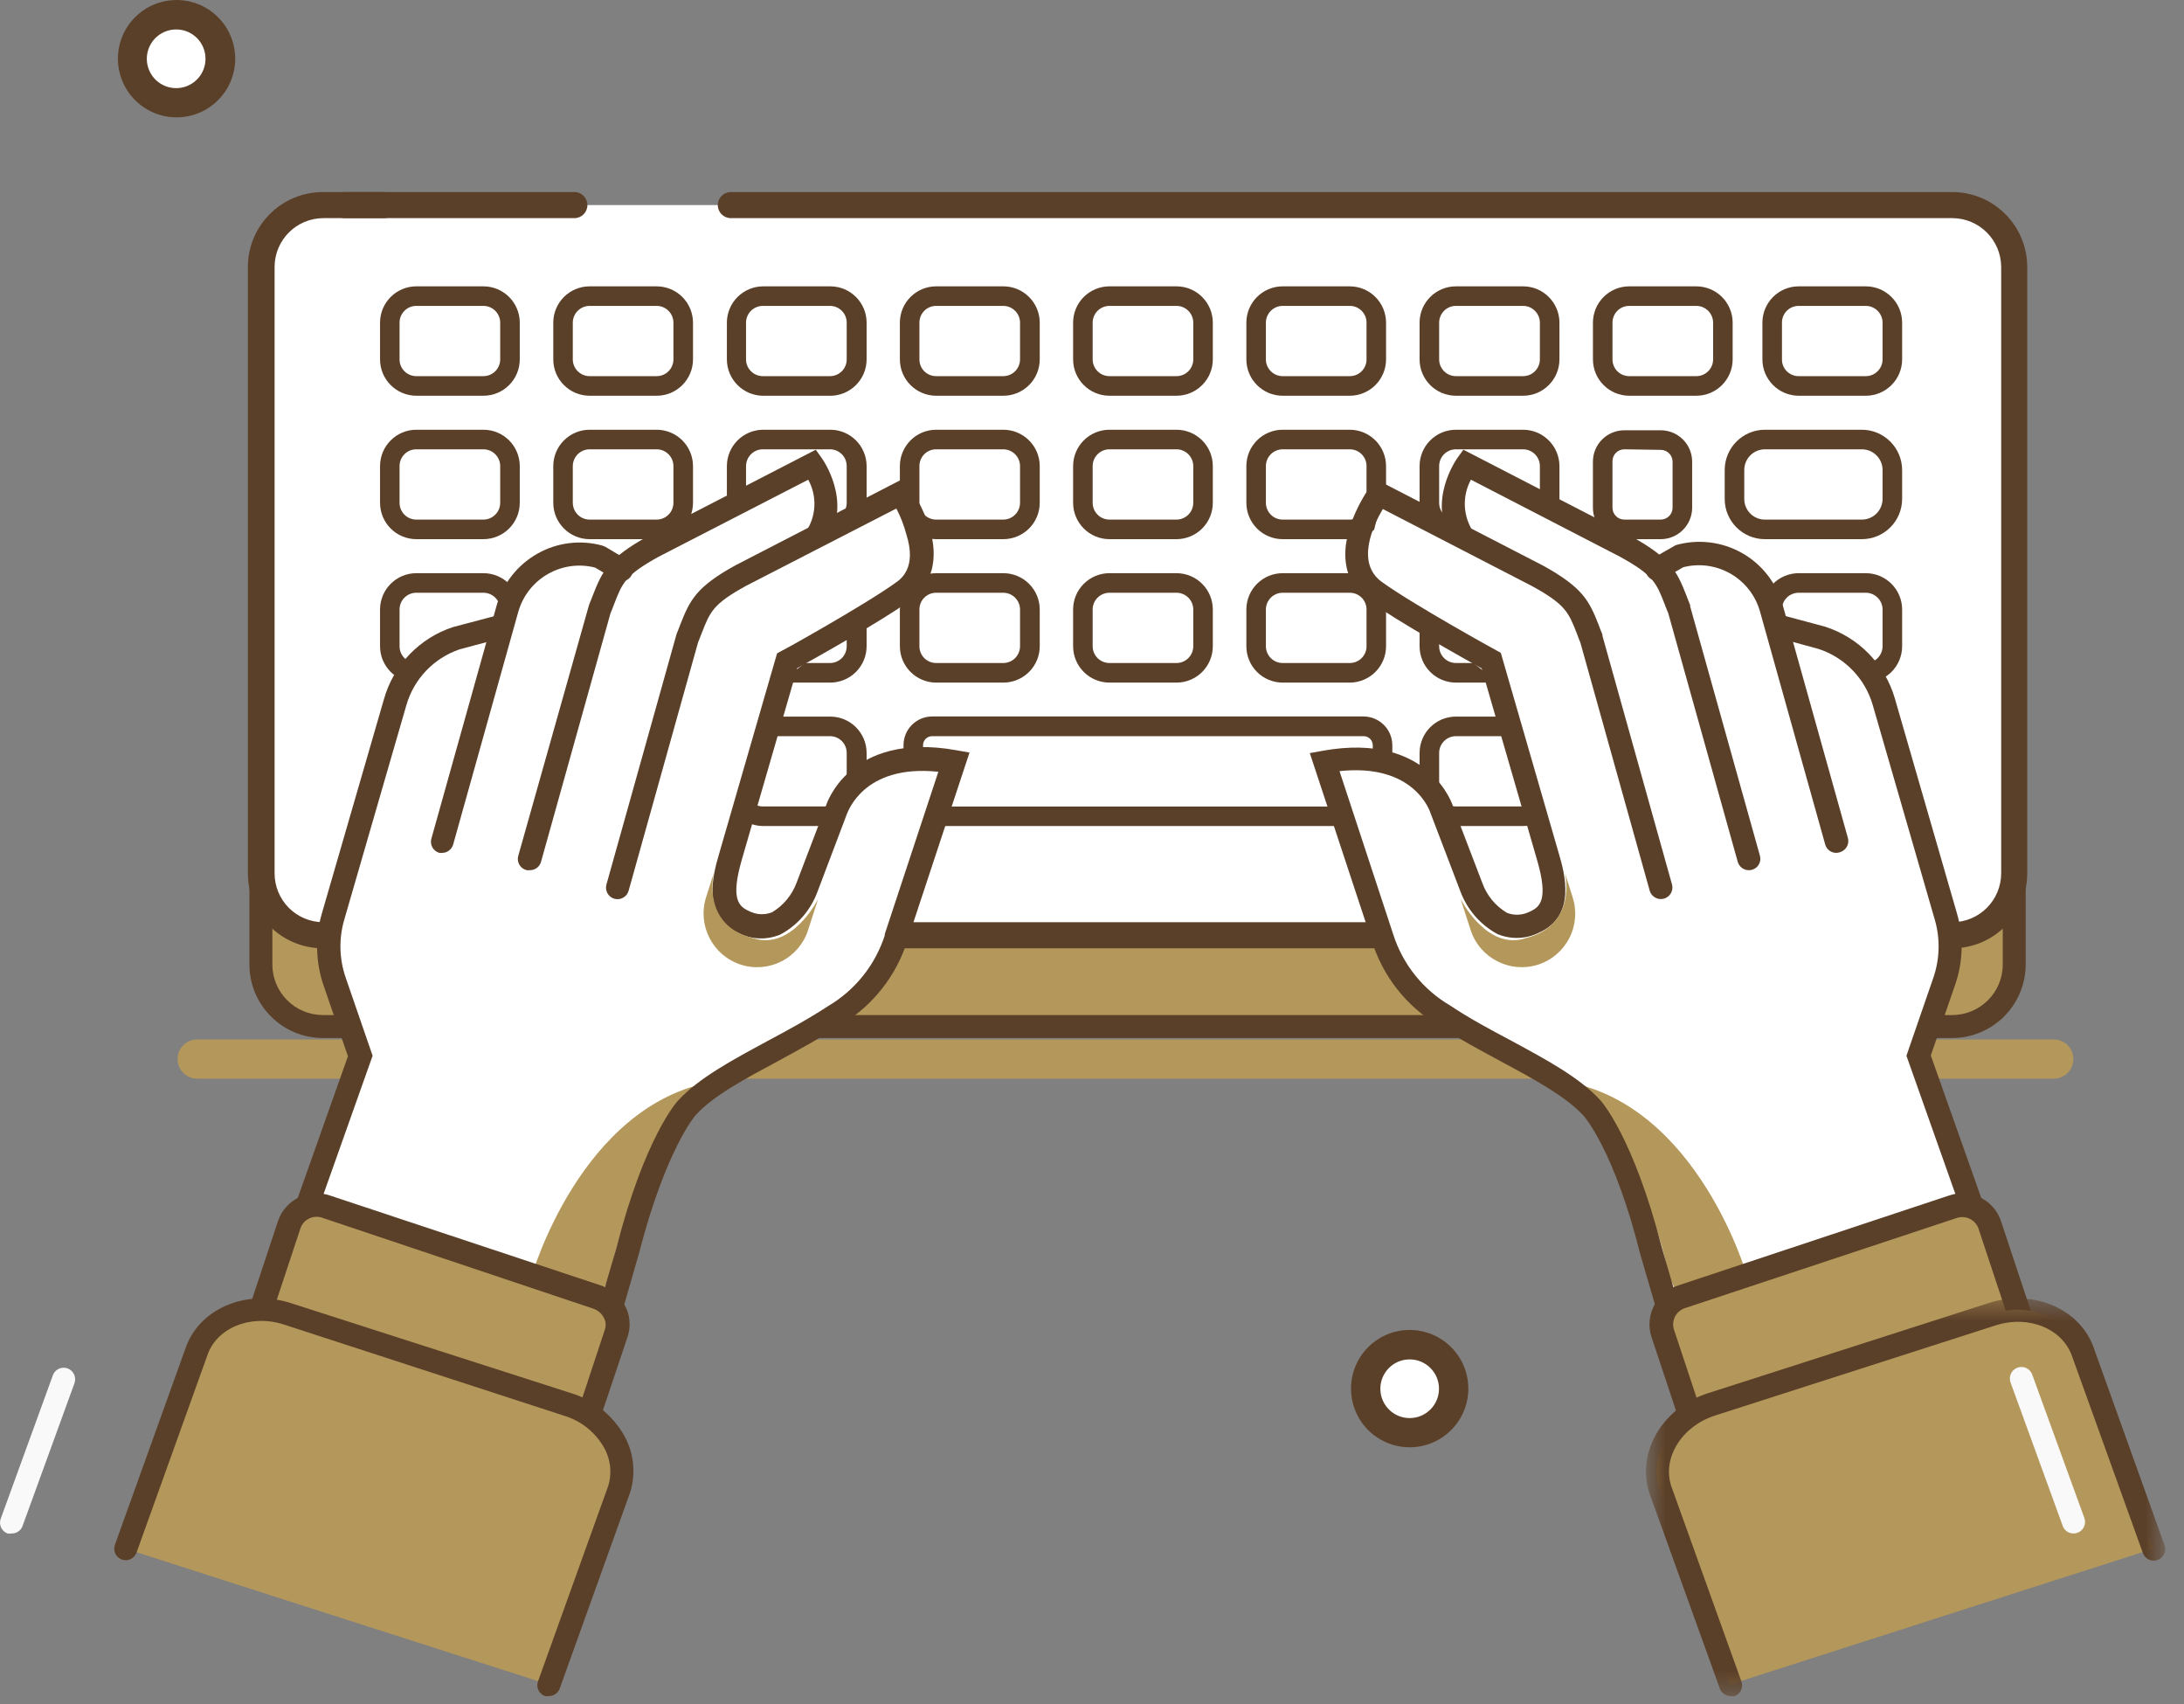 <svg width="100px" height="78px" viewBox="0 0 100 78" version="1.1" xmlns="http://www.w3.org/2000/svg" xmlns:xlink="http://www.w3.org/1999/xlink">
    <rect x="0" y="0" width="100" height="78" fill="#808080" stroke="none"/>
    <defs>
        <polygon id="path-1" points="0.612 0.475 24.385 0.475 24.385 18.689 0.612 18.689"></polygon>
    </defs>
    <g id="New-Requester-Portal" stroke="none" stroke-width="1" fill="none" fill-rule="evenodd">
        <g id="02_search" transform="translate(-587, -202)">
            <g id="Group-218" transform="translate(587, 202)">
                <path d="M9.03,47.58 L94.038,47.58 C94.534,47.58 94.936,47.983 94.936,48.478 C94.936,48.975 94.534,49.376 94.038,49.376 L9.03,49.376 C8.534,49.376 8.131,48.975 8.131,48.478 C8.131,47.983 8.534,47.58 9.03,47.58" id="Fill-1" fill="#b4975a"></path>
                <path d="M14.817,13.566 L89.409,13.566 C90.979,13.566 92.249,14.839 92.249,16.407 L92.249,44.149 C92.249,45.717 90.979,46.989 89.409,46.989 L14.817,46.989 C13.247,46.989 11.976,45.717 11.976,44.149 L11.976,16.407 C11.976,14.839 13.247,13.566 14.817,13.566" id="Fill-3" fill="#b4975a"></path>
                <path d="M14.781,14.092 C13.507,14.095 12.474,15.127 12.471,16.401 L12.471,44.149 C12.471,45.425 13.504,46.46 14.781,46.463 L89.385,46.463 C90.666,46.463 91.701,45.428 91.701,44.149 L91.701,16.401 C91.698,15.124 90.663,14.092 89.385,14.092 L14.781,14.092 Z M89.385,47.515 L14.781,47.515 C12.925,47.512 11.42,46.006 11.42,44.149 L11.42,16.401 C11.423,14.547 12.926,13.045 14.781,13.041 L89.385,13.041 C91.243,13.041 92.748,14.545 92.751,16.401 L92.751,44.149 C92.748,46.006 91.243,47.512 89.385,47.515 L89.385,47.515 Z" id="Fill-5" fill="#5B4029"></path>
                <path d="M33.462,9.388 L89.386,9.388 C90.952,9.388 92.222,10.656 92.226,12.223 L92.226,39.971 C92.226,41.539 90.954,42.811 89.386,42.811 L14.781,42.811 C13.214,42.807 11.945,41.537 11.945,39.971 L11.945,12.223 C11.945,10.658 13.216,9.388 14.781,9.388 L26.299,9.388" id="Fill-7" fill="#FFFFFF"></path>
                <path d="M89.386,43.408 L14.781,43.408 C12.884,43.405 11.349,41.868 11.349,39.969 L11.349,12.223 C11.352,10.329 12.886,8.794 14.781,8.791 L26.3,8.791 C26.63,8.791 26.896,9.059 26.896,9.389 C26.896,9.717 26.63,9.985 26.3,9.985 L14.811,9.985 C13.574,9.985 12.573,10.988 12.573,12.223 L12.573,39.969 C12.57,40.566 12.807,41.136 13.226,41.558 C13.646,41.978 14.216,42.214 14.811,42.214 L89.386,42.214 C90.626,42.214 91.629,41.211 91.629,39.969 L91.629,12.223 C91.625,10.987 90.623,9.985 89.386,9.985 L33.462,9.985 C33.132,9.985 32.866,9.717 32.866,9.389 C32.866,9.059 33.132,8.791 33.462,8.791 L89.386,8.791 C91.283,8.791 92.82,10.326 92.823,12.223 L92.823,39.969 C92.823,41.869 91.284,43.408 89.386,43.408" id="Fill-9" fill="#5B4029"></path>
                <path d="M17.585,9.985 L15.796,9.985 C15.466,9.985 15.198,9.718 15.198,9.389 C15.198,9.059 15.466,8.791 15.796,8.791 L17.585,8.791 C17.916,8.791 18.182,9.059 18.182,9.389 C18.182,9.718 17.916,9.985 17.585,9.985" id="Fill-11" fill="#5B4029"></path>
                <g id="Group-49" transform="translate(17.131, 13.059)">
                    <path d="M1.935,0.496 L5.003,0.496 C5.674,0.496 6.219,1.041 6.219,1.713 L6.219,3.391 C6.219,4.063 5.674,4.609 5.003,4.609 L1.935,4.609 C1.262,4.609 0.717,4.063 0.717,3.391 L0.717,1.713 C0.717,1.041 1.262,0.496 1.935,0.496" id="Fill-13" fill="#FFFFFF"></path>
                    <path d="M1.929,0.943 C1.725,0.943 1.53,1.024 1.387,1.169 C1.243,1.314 1.162,1.51 1.164,1.713 L1.164,3.39 C1.162,3.594 1.243,3.79 1.387,3.934 C1.53,4.078 1.725,4.159 1.929,4.159 L5.003,4.159 C5.428,4.159 5.772,3.815 5.772,3.39 L5.772,1.713 C5.772,1.288 5.428,0.943 5.003,0.943 L1.929,0.943 Z M5.003,5.056 L1.929,5.056 C1.011,5.052 0.27,4.307 0.27,3.39 L0.27,1.713 C0.27,0.795 1.011,0.051 1.929,0.048 L5.003,0.048 C5.922,0.048 6.668,0.794 6.668,1.713 L6.668,3.39 C6.668,4.31 5.922,5.056 5.003,5.056 L5.003,5.056 Z" id="Fill-15" fill="#5B4029"></path>
                    <path d="M9.867,0.496 L12.935,0.496 C13.606,0.496 14.151,1.041 14.151,1.713 L14.151,3.391 C14.151,4.063 13.606,4.609 12.935,4.609 L9.867,4.609 C9.194,4.609 8.649,4.063 8.649,3.391 L8.649,1.713 C8.649,1.041 9.194,0.496 9.867,0.496" id="Fill-17" fill="#FFFFFF"></path>
                    <path d="M9.867,0.943 C9.442,0.943 9.096,1.288 9.096,1.713 L9.096,3.39 C9.096,3.815 9.442,4.159 9.867,4.159 L12.935,4.159 C13.139,4.159 13.335,4.08 13.478,3.935 C13.623,3.79 13.704,3.594 13.704,3.39 L13.704,1.713 C13.704,1.509 13.623,1.313 13.478,1.169 C13.335,1.024 13.139,0.943 12.935,0.943 L9.867,0.943 Z M12.935,5.056 L9.867,5.056 C8.947,5.056 8.202,4.31 8.202,3.39 L8.202,1.713 C8.202,0.794 8.947,0.048 9.867,0.048 L12.935,0.048 C13.376,0.048 13.799,0.224 14.112,0.535 C14.424,0.848 14.6,1.272 14.6,1.713 L14.6,3.39 C14.6,4.31 13.854,5.056 12.935,5.056 L12.935,5.056 Z" id="Fill-19" fill="#5B4029"></path>
                    <path d="M17.799,0.496 L20.867,0.496 C21.538,0.496 22.083,1.041 22.083,1.713 L22.083,3.391 C22.083,4.063 21.538,4.609 20.867,4.609 L17.799,4.609 C17.126,4.609 16.581,4.063 16.581,3.391 L16.581,1.713 C16.581,1.041 17.126,0.496 17.799,0.496" id="Fill-21" fill="#FFFFFF"></path>
                    <path d="M17.799,0.943 C17.374,0.943 17.028,1.288 17.028,1.713 L17.028,3.39 C17.028,3.815 17.374,4.159 17.799,4.159 L20.873,4.159 C21.076,4.159 21.27,4.078 21.415,3.934 C21.559,3.79 21.638,3.594 21.637,3.39 L21.637,1.713 C21.638,1.51 21.559,1.314 21.415,1.169 C21.27,1.024 21.076,0.943 20.873,0.943 L17.799,0.943 Z M20.873,5.057 L17.799,5.057 C16.886,5.046 16.151,4.303 16.151,3.39 L16.151,1.713 C16.151,1.272 16.327,0.848 16.639,0.535 C16.952,0.224 17.375,0.048 17.816,0.048 L20.89,0.048 C21.808,0.051 22.549,0.795 22.549,1.713 L22.549,3.39 C22.549,3.834 22.373,4.259 22.057,4.572 C21.742,4.885 21.316,5.06 20.873,5.057 L20.873,5.057 Z" id="Fill-23" fill="#5B4029"></path>
                    <path d="M25.73,0.496 L28.798,0.496 C29.471,0.496 30.016,1.041 30.016,1.713 L30.016,3.391 C30.016,4.063 29.471,4.609 28.798,4.609 L25.73,4.609 C25.058,4.609 24.512,4.063 24.512,3.391 L24.512,1.713 C24.512,1.041 25.058,0.496 25.73,0.496" id="Fill-25" fill="#FFFFFF"></path>
                    <path d="M25.73,0.943 C25.528,0.943 25.332,1.024 25.188,1.169 C25.045,1.314 24.966,1.51 24.967,1.713 L24.967,3.39 C24.966,3.594 25.045,3.79 25.188,3.934 C25.332,4.078 25.528,4.159 25.73,4.159 L28.805,4.159 C29.23,4.159 29.574,3.815 29.574,3.39 L29.574,1.713 C29.574,1.509 29.493,1.313 29.348,1.169 C29.203,1.024 29.009,0.943 28.805,0.943 L25.73,0.943 Z M28.805,5.056 L25.73,5.056 C24.813,5.052 24.072,4.307 24.072,3.39 L24.072,1.713 C24.072,0.795 24.813,0.051 25.73,0.048 L28.805,0.048 C29.247,0.046 29.672,0.221 29.985,0.534 C30.3,0.847 30.476,1.27 30.476,1.713 L30.476,3.39 C30.476,3.832 30.3,4.258 29.985,4.571 C29.672,4.882 29.247,5.058 28.805,5.056 L28.805,5.056 Z" id="Fill-27" fill="#5B4029"></path>
                    <path d="M33.669,0.496 L36.737,0.496 C37.408,0.496 37.955,1.041 37.955,1.713 L37.955,3.391 C37.955,4.063 37.408,4.609 36.737,4.609 L33.669,4.609 C32.996,4.609 32.451,4.063 32.451,3.391 L32.451,1.713 C32.451,1.041 32.996,0.496 33.669,0.496" id="Fill-29" fill="#FFFFFF"></path>
                    <path d="M33.669,0.943 C33.465,0.943 33.268,1.024 33.124,1.169 C32.98,1.313 32.899,1.509 32.899,1.713 L32.899,3.39 C32.899,3.815 33.243,4.159 33.669,4.159 L36.737,4.159 C37.162,4.159 37.506,3.815 37.506,3.39 L37.506,1.713 C37.506,1.288 37.162,0.943 36.737,0.943 L33.669,0.943 Z M36.737,5.056 L33.669,5.056 C32.75,5.056 32.004,4.31 32.004,3.39 L32.004,1.713 C32.004,1.272 32.178,0.848 32.491,0.535 C32.803,0.224 33.226,0.048 33.669,0.048 L36.737,0.048 C37.657,0.048 38.401,0.794 38.401,1.713 L38.401,3.39 C38.401,3.832 38.227,4.256 37.914,4.567 C37.601,4.88 37.177,5.056 36.737,5.056 L36.737,5.056 Z" id="Fill-31" fill="#5B4029"></path>
                    <path d="M41.6,0.496 L44.67,0.496 C45.341,0.496 45.886,1.041 45.886,1.713 L45.886,3.391 C45.886,4.063 45.341,4.609 44.67,4.609 L41.6,4.609 C40.927,4.609 40.384,4.063 40.384,3.391 L40.384,1.713 C40.384,1.041 40.927,0.496 41.6,0.496" id="Fill-33" fill="#FFFFFF"></path>
                    <path d="M41.6,0.943 C41.176,0.943 40.831,1.288 40.831,1.713 L40.831,3.39 C40.831,3.815 41.176,4.159 41.6,4.159 L44.674,4.159 C44.877,4.159 45.073,4.078 45.216,3.934 C45.36,3.79 45.441,3.594 45.439,3.39 L45.439,1.713 C45.441,1.51 45.36,1.314 45.216,1.169 C45.073,1.024 44.877,0.943 44.674,0.943 L41.6,0.943 Z M44.674,5.056 L41.6,5.056 C40.681,5.056 39.937,4.31 39.937,3.39 L39.937,1.713 C39.937,0.794 40.681,0.048 41.6,0.048 L44.674,0.048 C45.592,0.051 46.333,0.795 46.333,1.713 L46.333,3.39 C46.333,4.307 45.592,5.052 44.674,5.056 L44.674,5.056 Z" id="Fill-35" fill="#5B4029"></path>
                    <path d="M49.533,0.496 L52.601,0.496 C53.272,0.496 53.817,1.041 53.817,1.713 L53.817,3.391 C53.817,4.063 53.272,4.609 52.601,4.609 L49.533,4.609 C48.86,4.609 48.315,4.063 48.315,3.391 L48.315,1.713 C48.315,1.041 48.86,0.496 49.533,0.496" id="Fill-37" fill="#FFFFFF"></path>
                    <path d="M49.533,0.943 C49.108,0.943 48.764,1.288 48.764,1.713 L48.764,3.39 C48.764,3.815 49.108,4.159 49.533,4.159 L52.607,4.159 C53.031,4.159 53.376,3.815 53.376,3.39 L53.376,1.713 C53.376,1.288 53.031,0.943 52.607,0.943 L49.533,0.943 Z M52.607,5.056 L49.533,5.056 C48.612,5.056 47.868,4.31 47.868,3.39 L47.868,1.713 C47.868,0.794 48.612,0.048 49.533,0.048 L52.607,0.048 C53.526,0.048 54.272,0.794 54.272,1.713 L54.272,3.39 C54.272,4.31 53.526,5.056 52.607,5.056 L52.607,5.056 Z" id="Fill-39" fill="#5B4029"></path>
                    <path d="M57.47,0.496 L60.538,0.496 C61.21,0.496 61.756,1.041 61.756,1.713 L61.756,3.391 C61.756,4.063 61.21,4.609 60.538,4.609 L57.47,4.609 C56.798,4.609 56.254,4.063 56.254,3.391 L56.254,1.713 C56.254,1.041 56.798,0.496 57.47,0.496" id="Fill-41" fill="#FFFFFF"></path>
                    <path d="M57.464,0.943 C57.26,0.943 57.066,1.024 56.922,1.169 C56.779,1.314 56.7,1.51 56.701,1.713 L56.701,3.39 C56.7,3.594 56.779,3.79 56.922,3.934 C57.066,4.078 57.26,4.159 57.464,4.159 L60.539,4.159 C60.964,4.159 61.308,3.815 61.308,3.39 L61.308,1.713 C61.308,1.288 60.964,0.943 60.539,0.943 L57.464,0.943 Z M60.539,5.056 L57.464,5.056 C56.547,5.052 55.806,4.307 55.806,3.39 L55.806,1.713 C55.806,0.795 56.547,0.051 57.464,0.048 L60.539,0.048 C61.457,0.048 62.203,0.794 62.203,1.713 L62.203,3.39 C62.203,4.31 61.457,5.056 60.539,5.056 L60.539,5.056 Z" id="Fill-43" fill="#5B4029"></path>
                    <path d="M65.23,0.496 L68.298,0.496 C68.969,0.496 69.514,1.041 69.514,1.713 L69.514,3.391 C69.514,4.063 68.969,4.609 68.298,4.609 L65.23,4.609 C64.557,4.609 64.012,4.063 64.012,3.391 L64.012,1.713 C64.012,1.041 64.557,0.496 65.23,0.496" id="Fill-45" fill="#FFFFFF"></path>
                    <path d="M65.224,0.943 C65.02,0.943 64.825,1.024 64.68,1.169 C64.538,1.314 64.457,1.51 64.461,1.713 L64.461,3.39 C64.457,3.594 64.538,3.79 64.68,3.934 C64.825,4.078 65.02,4.159 65.224,4.159 L68.298,4.159 C68.722,4.159 69.067,3.815 69.067,3.39 L69.067,1.713 C69.067,1.288 68.722,0.943 68.298,0.943 L65.224,0.943 Z M68.298,5.056 L65.224,5.056 C64.306,5.052 63.565,4.307 63.565,3.39 L63.565,1.713 C63.565,0.795 64.306,0.051 65.224,0.048 L68.298,0.048 C69.217,0.048 69.963,0.794 69.963,1.713 L69.963,3.39 C69.963,4.31 69.217,5.056 68.298,5.056 L68.298,5.056 Z" id="Fill-47" fill="#5B4029"></path>
                </g>
                <g id="Group-86" transform="translate(17.131, 19.288)">
                    <path d="M1.935,0.832 L5.003,0.832 C5.674,0.832 6.219,1.377 6.219,2.049 L6.219,3.725 C6.219,4.4 5.674,4.943 5.003,4.943 L1.935,4.943 C1.262,4.943 0.717,4.4 0.717,3.725 L0.717,2.049 C0.717,1.377 1.262,0.832 1.935,0.832" id="Fill-50" fill="#FFFFFF"></path>
                    <path d="M1.929,1.279 C1.725,1.279 1.53,1.36 1.387,1.505 C1.243,1.649 1.162,1.846 1.164,2.05 L1.164,3.725 C1.162,3.929 1.243,4.126 1.387,4.27 C1.53,4.415 1.725,4.496 1.929,4.496 L5.003,4.496 C5.207,4.496 5.402,4.415 5.546,4.27 C5.691,4.126 5.772,3.931 5.772,3.725 L5.772,2.05 C5.772,1.844 5.691,1.649 5.546,1.505 C5.402,1.36 5.207,1.279 5.003,1.279 L1.929,1.279 Z M5.003,5.392 L1.929,5.392 C1.011,5.389 0.27,4.644 0.27,3.725 L0.27,2.05 C0.27,1.132 1.011,0.386 1.929,0.383 L5.003,0.383 C5.922,0.383 6.668,1.129 6.668,2.05 L6.668,3.725 C6.668,4.646 5.922,5.392 5.003,5.392 L5.003,5.392 Z" id="Fill-52" fill="#5B4029"></path>
                    <path d="M9.867,0.832 L12.935,0.832 C13.606,0.832 14.151,1.377 14.151,2.049 L14.151,3.725 C14.151,4.4 13.606,4.943 12.935,4.943 L9.867,4.943 C9.194,4.943 8.649,4.4 8.649,3.725 L8.649,2.049 C8.649,1.377 9.194,0.832 9.867,0.832" id="Fill-54" fill="#FFFFFF"></path>
                    <path d="M9.867,1.279 C9.663,1.279 9.467,1.36 9.322,1.505 C9.179,1.649 9.096,1.844 9.096,2.05 L9.096,3.725 C9.096,3.931 9.179,4.126 9.322,4.27 C9.467,4.415 9.663,4.496 9.867,4.496 L12.935,4.496 C13.139,4.496 13.335,4.415 13.478,4.27 C13.623,4.126 13.704,3.931 13.704,3.725 L13.704,2.05 C13.704,1.844 13.623,1.649 13.478,1.505 C13.335,1.36 13.139,1.279 12.935,1.279 L9.867,1.279 Z M12.935,5.392 L9.867,5.392 C8.947,5.392 8.202,4.646 8.202,3.725 L8.202,2.05 C8.202,1.607 8.377,1.184 8.69,0.871 C9.001,0.559 9.425,0.383 9.867,0.383 L12.935,0.383 C13.376,0.383 13.799,0.559 14.112,0.871 C14.424,1.184 14.6,1.607 14.6,2.05 L14.6,3.725 C14.6,4.646 13.854,5.392 12.935,5.392 L12.935,5.392 Z" id="Fill-56" fill="#5B4029"></path>
                    <path d="M17.799,0.832 L20.867,0.832 C21.538,0.832 22.083,1.377 22.083,2.049 L22.083,3.725 C22.083,4.4 21.538,4.943 20.867,4.943 L17.799,4.943 C17.126,4.943 16.581,4.4 16.581,3.725 L16.581,2.049 C16.581,1.377 17.126,0.832 17.799,0.832" id="Fill-58" fill="#FFFFFF"></path>
                    <path d="M17.799,1.279 C17.595,1.279 17.399,1.36 17.254,1.505 C17.111,1.649 17.028,1.844 17.028,2.05 L17.028,3.725 C17.028,3.931 17.111,4.126 17.254,4.27 C17.399,4.415 17.595,4.496 17.799,4.496 L20.873,4.496 C21.076,4.496 21.27,4.415 21.415,4.27 C21.559,4.126 21.638,3.929 21.637,3.725 L21.637,2.05 C21.638,1.846 21.559,1.649 21.415,1.505 C21.27,1.36 21.076,1.279 20.873,1.279 L17.799,1.279 Z M20.873,5.392 L17.799,5.392 C16.886,5.381 16.151,4.64 16.151,3.725 L16.151,2.05 C16.151,1.607 16.327,1.184 16.639,0.871 C16.952,0.559 17.375,0.383 17.816,0.383 L20.89,0.383 C21.808,0.386 22.549,1.132 22.549,2.05 L22.549,3.725 C22.549,4.169 22.373,4.594 22.057,4.907 C21.742,5.22 21.316,5.395 20.873,5.392 L20.873,5.392 Z" id="Fill-60" fill="#5B4029"></path>
                    <path d="M25.73,0.832 L28.798,0.832 C29.471,0.832 30.016,1.377 30.016,2.049 L30.016,3.725 C30.016,4.4 29.471,4.943 28.798,4.943 L25.73,4.943 C25.058,4.943 24.512,4.4 24.512,3.725 L24.512,2.049 C24.512,1.377 25.058,0.832 25.73,0.832" id="Fill-62" fill="#FFFFFF"></path>
                    <path d="M25.73,1.279 C25.528,1.279 25.332,1.36 25.188,1.505 C25.045,1.649 24.966,1.846 24.967,2.05 L24.967,3.725 C24.966,3.929 25.045,4.126 25.188,4.27 C25.332,4.415 25.528,4.496 25.73,4.496 L28.805,4.496 C29.009,4.496 29.203,4.415 29.348,4.27 C29.493,4.126 29.574,3.931 29.574,3.725 L29.574,2.05 C29.574,1.844 29.493,1.649 29.348,1.505 C29.203,1.36 29.009,1.279 28.805,1.279 L25.73,1.279 Z M28.805,5.392 L25.73,5.392 C24.813,5.389 24.072,4.644 24.072,3.725 L24.072,2.05 C24.072,1.132 24.813,0.386 25.73,0.383 L28.805,0.383 C29.247,0.382 29.672,0.558 29.985,0.869 C30.3,1.182 30.476,1.606 30.476,2.05 L30.476,3.725 C30.476,4.168 30.3,4.593 29.985,4.906 C29.672,5.217 29.247,5.393 28.805,5.392 L28.805,5.392 Z" id="Fill-64" fill="#5B4029"></path>
                    <path d="M33.669,0.832 L36.737,0.832 C37.408,0.832 37.955,1.377 37.955,2.049 L37.955,3.725 C37.955,4.4 37.408,4.943 36.737,4.943 L33.669,4.943 C32.996,4.943 32.451,4.4 32.451,3.725 L32.451,2.049 C32.451,1.377 32.996,0.832 33.669,0.832" id="Fill-66" fill="#FFFFFF"></path>
                    <path d="M33.669,1.279 C33.465,1.279 33.268,1.36 33.124,1.505 C32.98,1.649 32.899,1.844 32.899,2.05 L32.899,3.725 C32.899,3.931 32.98,4.126 33.124,4.27 C33.268,4.415 33.465,4.496 33.669,4.496 L36.737,4.496 C36.941,4.496 37.137,4.415 37.28,4.27 C37.425,4.126 37.506,3.931 37.506,3.725 L37.506,2.05 C37.506,1.844 37.425,1.649 37.28,1.505 C37.137,1.36 36.941,1.279 36.737,1.279 L33.669,1.279 Z M36.737,5.392 L33.669,5.392 C32.75,5.392 32.004,4.646 32.004,3.725 L32.004,2.05 C32.004,1.607 32.178,1.184 32.491,0.871 C32.803,0.559 33.226,0.383 33.669,0.383 L36.737,0.383 C37.177,0.383 37.601,0.559 37.914,0.871 C38.227,1.184 38.401,1.607 38.401,2.05 L38.401,3.725 C38.401,4.168 38.227,4.591 37.914,4.904 C37.601,5.216 37.177,5.392 36.737,5.392 L36.737,5.392 Z" id="Fill-68" fill="#5B4029"></path>
                    <path d="M41.6,0.832 L44.67,0.832 C45.341,0.832 45.886,1.377 45.886,2.049 L45.886,3.725 C45.886,4.4 45.341,4.943 44.67,4.943 L41.6,4.943 C40.927,4.943 40.384,4.4 40.384,3.725 L40.384,2.049 C40.384,1.377 40.927,0.832 41.6,0.832" id="Fill-70" fill="#FFFFFF"></path>
                    <path d="M41.6,1.279 C41.396,1.279 41.2,1.36 41.055,1.505 C40.913,1.649 40.831,1.844 40.831,2.05 L40.831,3.725 C40.831,3.931 40.913,4.126 41.055,4.27 C41.2,4.415 41.396,4.496 41.6,4.496 L44.674,4.496 C44.877,4.496 45.073,4.415 45.216,4.27 C45.36,4.126 45.441,3.929 45.439,3.725 L45.439,2.05 C45.441,1.846 45.36,1.649 45.216,1.505 C45.073,1.36 44.877,1.279 44.674,1.279 L41.6,1.279 Z M44.674,5.392 L41.6,5.392 C40.681,5.392 39.937,4.646 39.937,3.725 L39.937,2.05 C39.937,1.607 40.111,1.184 40.423,0.871 C40.736,0.559 41.159,0.383 41.6,0.383 L44.674,0.383 C45.592,0.386 46.333,1.132 46.333,2.05 L46.333,3.725 C46.333,4.644 45.592,5.389 44.674,5.392 L44.674,5.392 Z" id="Fill-72" fill="#5B4029"></path>
                    <path d="M49.533,0.832 L52.601,0.832 C53.272,0.832 53.817,1.377 53.817,2.049 L53.817,3.725 C53.817,4.4 53.272,4.943 52.601,4.943 L49.533,4.943 C48.86,4.943 48.315,4.4 48.315,3.725 L48.315,2.049 C48.315,1.377 48.86,0.832 49.533,0.832" id="Fill-74" fill="#FFFFFF"></path>
                    <path d="M49.533,1.279 C49.329,1.279 49.133,1.36 48.988,1.505 C48.844,1.649 48.764,1.844 48.764,2.05 L48.764,3.725 C48.764,3.931 48.844,4.126 48.988,4.27 C49.133,4.415 49.329,4.496 49.533,4.496 L52.607,4.496 C52.81,4.496 53.006,4.415 53.151,4.27 C53.295,4.126 53.376,3.931 53.376,3.725 L53.376,2.05 C53.376,1.844 53.295,1.649 53.151,1.505 C53.006,1.36 52.81,1.279 52.607,1.279 L49.533,1.279 Z M52.607,5.392 L49.533,5.392 C48.612,5.392 47.868,4.646 47.868,3.725 L47.868,2.05 C47.868,1.607 48.042,1.184 48.355,0.871 C48.667,0.559 49.091,0.383 49.533,0.383 L52.607,0.383 C53.048,0.383 53.471,0.559 53.783,0.871 C54.096,1.184 54.272,1.607 54.272,2.05 L54.272,3.725 C54.272,4.646 53.526,5.392 52.607,5.392 L52.607,5.392 Z" id="Fill-76" fill="#5B4029"></path>
                    <path d="M57.244,0.832 L58.909,0.832 C59.457,0.832 59.899,1.275 59.899,1.822 L59.899,3.953 C59.899,4.499 59.457,4.943 58.909,4.943 L57.244,4.943 C56.696,4.943 56.253,4.499 56.253,3.953 L56.253,1.822 C56.253,1.275 56.696,0.832 57.244,0.832" id="Fill-78" fill="#FFFFFF"></path>
                    <path d="M57.244,1.279 C56.945,1.279 56.7,1.522 56.7,1.822 L56.7,3.953 C56.7,4.253 56.945,4.496 57.244,4.496 L58.909,4.496 C59.209,4.496 59.452,4.253 59.452,3.953 L59.452,1.846 C59.452,1.547 59.209,1.304 58.909,1.304 L57.244,1.279 Z M58.909,5.392 L57.244,5.392 C56.449,5.392 55.805,4.747 55.805,3.953 L55.805,1.846 C55.805,1.051 56.449,0.408 57.244,0.408 L58.909,0.408 C59.29,0.408 59.656,0.559 59.927,0.829 C60.197,1.098 60.348,1.464 60.348,1.846 L60.348,3.976 C60.334,4.761 59.693,5.392 58.909,5.392 L58.909,5.392 Z" id="Fill-80" fill="#5B4029"></path>
                    <path d="M63.677,0.832 L68.123,0.832 C68.893,0.832 69.514,1.455 69.514,2.222 L69.514,3.554 C69.514,4.322 68.893,4.943 68.123,4.943 L63.677,4.943 C62.909,4.943 62.286,4.322 62.286,3.554 L62.286,2.222 C62.286,1.455 62.909,0.832 63.677,0.832" id="Fill-82" fill="#FFFFFF"></path>
                    <path d="M63.677,1.279 C63.155,1.282 62.735,1.705 62.735,2.227 L62.735,3.553 C62.735,4.074 63.157,4.496 63.677,4.496 L68.119,4.496 C68.64,4.496 69.064,4.074 69.067,3.553 L69.067,2.227 C69.067,1.704 68.642,1.279 68.119,1.279 L63.677,1.279 Z M68.119,5.392 L63.677,5.392 C62.663,5.392 61.839,4.568 61.839,3.553 L61.839,2.227 C61.839,1.212 62.662,0.386 63.677,0.383 L68.119,0.383 C69.136,0.386 69.96,1.212 69.963,2.227 L69.963,3.553 C69.96,4.569 69.134,5.392 68.119,5.392 L68.119,5.392 Z" id="Fill-84" fill="#5B4029"></path>
                </g>
                <g id="Group-115" transform="translate(17.131, 32.485)">
                    <path d="M1.935,0.765 L5.003,0.765 C5.674,0.765 6.219,1.311 6.219,1.983 L6.219,3.659 C6.219,4.333 5.674,4.877 5.003,4.877 L1.935,4.877 C1.262,4.877 0.717,4.333 0.717,3.659 L0.717,1.983 C0.717,1.311 1.262,0.765 1.935,0.765" id="Fill-87" fill="#FFFFFF"></path>
                    <path d="M1.929,1.213 C1.725,1.213 1.53,1.294 1.387,1.438 C1.243,1.583 1.162,1.779 1.164,1.983 L1.164,3.659 C1.162,3.863 1.243,4.059 1.387,4.204 C1.53,4.349 1.725,4.43 1.929,4.43 L5.003,4.43 C5.428,4.43 5.772,4.086 5.772,3.659 L5.772,1.983 C5.772,1.558 5.428,1.213 5.003,1.213 L1.929,1.213 Z M5.003,5.326 L1.929,5.326 C1.011,5.322 0.27,4.578 0.27,3.659 L0.27,1.983 C0.27,1.066 1.011,0.32 1.929,0.317 L5.003,0.317 C5.922,0.317 6.668,1.063 6.668,1.983 L6.668,3.659 C6.668,4.58 5.922,5.326 5.003,5.326 L5.003,5.326 Z" id="Fill-89" fill="#5B4029"></path>
                    <path d="M9.867,0.765 L12.935,0.765 C13.606,0.765 14.151,1.311 14.151,1.983 L14.151,3.659 C14.151,4.333 13.606,4.877 12.935,4.877 L9.867,4.877 C9.194,4.877 8.649,4.333 8.649,3.659 L8.649,1.983 C8.649,1.311 9.194,0.765 9.867,0.765" id="Fill-91" fill="#FFFFFF"></path>
                    <path d="M9.867,1.213 C9.442,1.213 9.096,1.558 9.096,1.983 L9.096,3.659 C9.096,4.086 9.442,4.43 9.867,4.43 L12.935,4.43 C13.139,4.43 13.335,4.349 13.478,4.204 C13.623,4.059 13.704,3.865 13.704,3.659 L13.704,1.983 C13.704,1.778 13.623,1.583 13.478,1.438 C13.335,1.294 13.139,1.213 12.935,1.213 L9.867,1.213 Z M12.935,5.326 L9.867,5.326 C8.947,5.326 8.202,4.58 8.202,3.659 L8.202,1.983 C8.202,1.063 8.947,0.317 9.867,0.317 L12.935,0.317 C13.376,0.317 13.799,0.493 14.112,0.805 C14.424,1.118 14.6,1.541 14.6,1.983 L14.6,3.659 C14.6,4.58 13.854,5.326 12.935,5.326 L12.935,5.326 Z" id="Fill-93" fill="#5B4029"></path>
                    <path d="M17.799,0.765 L20.867,0.765 C21.538,0.765 22.083,1.311 22.083,1.983 L22.083,3.659 C22.083,4.333 21.538,4.877 20.867,4.877 L17.799,4.877 C17.126,4.877 16.581,4.333 16.581,3.659 L16.581,1.983 C16.581,1.311 17.126,0.765 17.799,0.765" id="Fill-95" fill="#FFFFFF"></path>
                    <path d="M17.799,1.213 C17.374,1.213 17.028,1.558 17.028,1.983 L17.028,3.659 C17.028,4.086 17.374,4.43 17.799,4.43 L20.873,4.43 C21.076,4.43 21.27,4.349 21.415,4.204 C21.559,4.059 21.638,3.863 21.637,3.659 L21.637,1.983 C21.638,1.779 21.559,1.583 21.415,1.438 C21.27,1.294 21.076,1.213 20.873,1.213 L17.799,1.213 Z M20.873,5.326 L17.799,5.326 C16.886,5.315 16.151,4.573 16.151,3.659 L16.151,1.983 C16.151,1.541 16.327,1.118 16.639,0.805 C16.952,0.493 17.375,0.317 17.816,0.317 L20.89,0.317 C21.808,0.32 22.549,1.066 22.549,1.983 L22.549,3.659 C22.549,4.103 22.373,4.528 22.057,4.841 C21.742,5.154 21.316,5.329 20.873,5.326 L20.873,5.326 Z" id="Fill-97" fill="#5B4029"></path>
                    <path d="M25.552,0.765 L45.307,0.765 C45.785,0.765 46.171,1.153 46.171,1.631 L46.171,4.011 C46.171,4.491 45.785,4.877 45.307,4.877 L25.552,4.877 C25.074,4.877 24.686,4.491 24.686,4.011 L24.686,1.631 C24.686,1.153 25.074,0.765 25.552,0.765" id="Fill-99" fill="#FFFFFF"></path>
                    <path d="M25.546,1.213 C25.435,1.213 25.329,1.258 25.253,1.336 C25.175,1.413 25.131,1.521 25.133,1.632 L25.133,4.017 C25.131,4.128 25.175,4.234 25.253,4.313 C25.329,4.393 25.435,4.436 25.546,4.436 L45.306,4.436 C45.538,4.436 45.725,4.249 45.725,4.017 L45.725,1.632 C45.725,1.399 45.538,1.213 45.306,1.213 L25.546,1.213 Z M45.306,5.326 L25.546,5.326 C25.198,5.326 24.865,5.187 24.619,4.941 C24.375,4.693 24.237,4.36 24.239,4.011 L24.239,1.625 C24.239,0.901 24.823,0.316 25.546,0.311 L45.306,0.311 C46.03,0.316 46.617,0.901 46.62,1.625 L46.62,4.011 C46.62,4.36 46.481,4.695 46.235,4.941 C45.989,5.187 45.655,5.326 45.306,5.326 L45.306,5.326 Z" id="Fill-101" fill="#5B4029"></path>
                    <path d="M49.533,0.765 L52.601,0.765 C53.272,0.765 53.817,1.311 53.817,1.983 L53.817,3.659 C53.817,4.333 53.272,4.877 52.601,4.877 L49.533,4.877 C48.86,4.877 48.315,4.333 48.315,3.659 L48.315,1.983 C48.315,1.311 48.86,0.765 49.533,0.765" id="Fill-103" fill="#FFFFFF"></path>
                    <path d="M49.533,1.213 C49.108,1.213 48.764,1.558 48.764,1.983 L48.764,3.659 C48.764,4.086 49.108,4.43 49.533,4.43 L52.607,4.43 C53.031,4.43 53.376,4.086 53.376,3.659 L53.376,1.983 C53.376,1.558 53.031,1.213 52.607,1.213 L49.533,1.213 Z M52.607,5.326 L49.533,5.326 C48.612,5.326 47.868,4.58 47.868,3.659 L47.868,1.983 C47.868,1.063 48.612,0.317 49.533,0.317 L52.607,0.317 C53.526,0.317 54.272,1.063 54.272,1.983 L54.272,3.659 C54.272,4.58 53.526,5.326 52.607,5.326 L52.607,5.326 Z" id="Fill-105" fill="#5B4029"></path>
                    <path d="M57.464,0.765 L60.479,0.765 C61.147,0.765 61.691,1.307 61.691,1.977 L61.691,3.665 C61.691,4.335 61.147,4.877 60.479,4.877 L57.464,4.877 C56.795,4.877 56.254,4.335 56.254,3.665 L56.254,1.977 C56.254,1.307 56.795,0.765 57.464,0.765" id="Fill-107" fill="#FFFFFF"></path>
                    <path d="M57.458,1.213 C57.038,1.216 56.701,1.557 56.701,1.977 L56.701,3.672 C56.701,4.091 57.039,4.43 57.458,4.43 L60.478,4.43 C60.68,4.432 60.875,4.352 61.018,4.211 C61.162,4.067 61.243,3.874 61.243,3.672 L61.243,1.977 C61.243,1.555 60.9,1.213 60.478,1.213 L57.458,1.213 Z M60.478,5.326 L57.458,5.326 C56.546,5.326 55.804,4.586 55.804,3.672 L55.804,1.977 C55.804,1.063 56.544,0.32 57.458,0.317 L60.478,0.317 C61.394,0.32 62.135,1.062 62.138,1.977 L62.138,3.672 C62.135,4.586 61.392,5.326 60.478,5.326 L60.478,5.326 Z" id="Fill-109" fill="#5B4029"></path>
                    <path d="M65.283,0.765 L68.309,0.765 C68.974,0.765 69.514,1.306 69.514,1.971 L69.514,3.672 C69.514,4.338 68.974,4.877 68.309,4.877 L65.283,4.877 C64.617,4.877 64.078,4.338 64.078,3.672 L64.078,1.971 C64.078,1.306 64.617,0.765 65.283,0.765" id="Fill-111" fill="#FFFFFF"></path>
                    <path d="M65.283,1.213 C65.081,1.213 64.887,1.294 64.744,1.437 C64.602,1.58 64.525,1.775 64.526,1.977 L64.526,3.672 C64.526,4.091 64.864,4.43 65.283,4.43 L68.303,4.43 C68.505,4.432 68.698,4.352 68.843,4.211 C68.987,4.067 69.067,3.874 69.067,3.672 L69.067,1.977 C69.067,1.555 68.725,1.213 68.303,1.213 L65.283,1.213 Z M68.303,5.326 L65.283,5.326 C64.37,5.326 63.629,4.586 63.629,3.672 L63.629,1.977 C63.629,1.063 64.369,0.32 65.283,0.317 L68.303,0.317 C69.217,0.32 69.96,1.062 69.963,1.977 L69.963,3.672 C69.96,4.586 69.217,5.326 68.303,5.326 L68.303,5.326 Z" id="Fill-113" fill="#5B4029"></path>
                </g>
                <g id="Group-152" transform="translate(17.131, 25.518)">
                    <path d="M1.935,1.167 L5.003,1.167 C5.674,1.167 6.219,1.712 6.219,2.385 L6.219,4.062 C6.219,4.735 5.674,5.28 5.003,5.28 L1.935,5.28 C1.262,5.28 0.717,4.735 0.717,4.062 L0.717,2.385 C0.717,1.712 1.262,1.167 1.935,1.167" id="Fill-116" fill="#FFFFFF"></path>
                    <path d="M1.929,1.615 C1.725,1.615 1.53,1.696 1.387,1.841 C1.243,1.985 1.162,2.182 1.164,2.384 L1.164,4.061 C1.162,4.265 1.243,4.462 1.387,4.605 C1.53,4.75 1.725,4.831 1.929,4.831 L5.003,4.831 C5.207,4.831 5.402,4.751 5.546,4.607 C5.691,4.462 5.772,4.265 5.772,4.061 L5.772,2.384 C5.772,1.959 5.428,1.615 5.003,1.615 L1.929,1.615 Z M5.003,5.728 L1.929,5.728 C1.011,5.723 0.27,4.979 0.27,4.061 L0.27,2.384 C0.27,1.467 1.011,0.722 1.929,0.719 L5.003,0.719 C5.922,0.719 6.668,1.465 6.668,2.384 L6.668,4.061 C6.668,4.982 5.922,5.728 5.003,5.728 L5.003,5.728 Z" id="Fill-118" fill="#5B4029"></path>
                    <path d="M9.867,1.167 L12.935,1.167 C13.606,1.167 14.151,1.712 14.151,2.385 L14.151,4.062 C14.151,4.735 13.606,5.28 12.935,5.28 L9.867,5.28 C9.194,5.28 8.649,4.735 8.649,4.062 L8.649,2.385 C8.649,1.712 9.194,1.167 9.867,1.167" id="Fill-120" fill="#FFFFFF"></path>
                    <path d="M9.867,1.615 C9.442,1.615 9.096,1.959 9.096,2.384 L9.096,4.061 C9.096,4.487 9.442,4.831 9.867,4.831 L12.935,4.831 C13.139,4.831 13.335,4.751 13.478,4.607 C13.623,4.462 13.704,4.265 13.704,4.061 L13.704,2.384 C13.704,2.18 13.623,1.984 13.478,1.841 C13.335,1.696 13.139,1.615 12.935,1.615 L9.867,1.615 Z M12.935,5.728 L9.867,5.728 C9.425,5.728 9.001,5.552 8.69,5.239 C8.377,4.927 8.202,4.504 8.202,4.061 L8.202,2.384 C8.202,1.465 8.947,0.719 9.867,0.719 L12.935,0.719 C13.376,0.719 13.799,0.895 14.112,1.207 C14.424,1.52 14.6,1.943 14.6,2.384 L14.6,4.061 C14.6,4.982 13.854,5.728 12.935,5.728 L12.935,5.728 Z" id="Fill-122" fill="#5B4029"></path>
                    <path d="M17.799,1.167 L20.867,1.167 C21.538,1.167 22.083,1.712 22.083,2.385 L22.083,4.062 C22.083,4.735 21.538,5.28 20.867,5.28 L17.799,5.28 C17.126,5.28 16.581,4.735 16.581,4.062 L16.581,2.385 C16.581,1.712 17.126,1.167 17.799,1.167" id="Fill-124" fill="#FFFFFF"></path>
                    <path d="M17.799,1.615 C17.374,1.615 17.028,1.959 17.028,2.384 L17.028,4.061 C17.028,4.487 17.374,4.831 17.799,4.831 L20.873,4.831 C21.076,4.831 21.27,4.75 21.415,4.605 C21.559,4.462 21.638,4.265 21.637,4.061 L21.637,2.384 C21.638,2.182 21.559,1.985 21.415,1.841 C21.27,1.696 21.076,1.615 20.873,1.615 L17.799,1.615 Z M20.873,5.728 L17.799,5.728 C16.886,5.717 16.151,4.974 16.151,4.061 L16.151,2.384 C16.151,1.943 16.327,1.52 16.639,1.207 C16.952,0.895 17.375,0.719 17.816,0.719 L20.89,0.719 C21.808,0.722 22.549,1.467 22.549,2.384 L22.549,4.061 C22.549,4.505 22.373,4.93 22.057,5.244 C21.742,5.557 21.316,5.731 20.873,5.728 L20.873,5.728 Z" id="Fill-126" fill="#5B4029"></path>
                    <path d="M25.73,1.167 L28.798,1.167 C29.471,1.167 30.016,1.712 30.016,2.385 L30.016,4.062 C30.016,4.735 29.471,5.28 28.798,5.28 L25.73,5.28 C25.058,5.28 24.512,4.735 24.512,4.062 L24.512,2.385 C24.512,1.712 25.058,1.167 25.73,1.167" id="Fill-128" fill="#FFFFFF"></path>
                    <path d="M25.73,1.615 C25.528,1.615 25.332,1.696 25.188,1.841 C25.045,1.985 24.966,2.182 24.967,2.384 L24.967,4.061 C24.966,4.265 25.045,4.462 25.188,4.605 C25.332,4.75 25.528,4.831 25.73,4.831 L28.805,4.831 C29.009,4.831 29.203,4.751 29.348,4.607 C29.493,4.462 29.574,4.265 29.574,4.061 L29.574,2.384 C29.574,2.18 29.493,1.984 29.348,1.841 C29.203,1.696 29.009,1.615 28.805,1.615 L25.73,1.615 Z M28.805,5.728 L25.73,5.728 C24.813,5.723 24.072,4.979 24.072,4.061 L24.072,2.384 C24.072,1.467 24.813,0.722 25.73,0.719 L28.805,0.719 C29.247,0.718 29.672,0.892 29.985,1.205 C30.3,1.518 30.476,1.942 30.476,2.384 L30.476,4.061 C30.476,4.504 30.3,4.929 29.985,5.242 C29.672,5.553 29.247,5.729 28.805,5.728 L28.805,5.728 Z" id="Fill-130" fill="#5B4029"></path>
                    <path d="M33.669,1.167 L36.737,1.167 C37.408,1.167 37.955,1.712 37.955,2.385 L37.955,4.062 C37.955,4.735 37.408,5.28 36.737,5.28 L33.669,5.28 C32.996,5.28 32.451,4.735 32.451,4.062 L32.451,2.385 C32.451,1.712 32.996,1.167 33.669,1.167" id="Fill-132" fill="#FFFFFF"></path>
                    <path d="M33.669,1.615 C33.465,1.615 33.268,1.696 33.124,1.841 C32.98,1.984 32.899,2.18 32.899,2.384 L32.899,4.061 C32.899,4.487 33.243,4.831 33.669,4.831 L36.737,4.831 C37.162,4.831 37.506,4.487 37.506,4.061 L37.506,2.384 C37.506,1.959 37.162,1.615 36.737,1.615 L33.669,1.615 Z M36.737,5.728 L33.669,5.728 C33.226,5.728 32.803,5.552 32.491,5.239 C32.178,4.927 32.004,4.504 32.004,4.061 L32.004,2.384 C32.004,1.943 32.178,1.52 32.491,1.207 C32.803,0.895 33.226,0.719 33.669,0.719 L36.737,0.719 C37.177,0.719 37.601,0.895 37.914,1.207 C38.227,1.52 38.401,1.943 38.401,2.384 L38.401,4.061 C38.401,4.982 37.657,5.728 36.737,5.728 L36.737,5.728 Z" id="Fill-134" fill="#5B4029"></path>
                    <path d="M41.6,1.167 L44.67,1.167 C45.341,1.167 45.886,1.712 45.886,2.385 L45.886,4.062 C45.886,4.735 45.341,5.28 44.67,5.28 L41.6,5.28 C40.927,5.28 40.384,4.735 40.384,4.062 L40.384,2.385 C40.384,1.712 40.927,1.167 41.6,1.167" id="Fill-136" fill="#FFFFFF"></path>
                    <path d="M41.6,1.615 C41.176,1.615 40.831,1.959 40.831,2.384 L40.831,4.061 C40.831,4.487 41.176,4.831 41.6,4.831 L44.674,4.831 C44.877,4.831 45.073,4.75 45.216,4.605 C45.36,4.462 45.441,4.265 45.439,4.061 L45.439,2.384 C45.441,2.182 45.36,1.985 45.216,1.841 C45.073,1.696 44.877,1.615 44.674,1.615 L41.6,1.615 Z M44.674,5.728 L41.6,5.728 C41.159,5.728 40.736,5.552 40.423,5.239 C40.111,4.927 39.937,4.504 39.937,4.061 L39.937,2.384 C39.937,1.465 40.681,0.719 41.6,0.719 L44.674,0.719 C45.592,0.722 46.333,1.467 46.333,2.384 L46.333,4.061 C46.333,4.979 45.592,5.723 44.674,5.728 L44.674,5.728 Z" id="Fill-138" fill="#5B4029"></path>
                    <path d="M49.533,1.167 L52.601,1.167 C53.272,1.167 53.817,1.712 53.817,2.385 L53.817,4.062 C53.817,4.735 53.272,5.28 52.601,5.28 L49.533,5.28 C48.86,5.28 48.315,4.735 48.315,4.062 L48.315,2.385 C48.315,1.712 48.86,1.167 49.533,1.167" id="Fill-140" fill="#FFFFFF"></path>
                    <path d="M49.533,1.615 C49.108,1.615 48.764,1.959 48.764,2.384 L48.764,4.061 C48.764,4.487 49.108,4.831 49.533,4.831 L52.607,4.831 C53.031,4.831 53.376,4.487 53.376,4.061 L53.376,2.384 C53.376,1.959 53.031,1.615 52.607,1.615 L49.533,1.615 Z M52.607,5.728 L49.533,5.728 C49.091,5.728 48.667,5.552 48.355,5.239 C48.042,4.927 47.868,4.504 47.868,4.061 L47.868,2.384 C47.868,1.465 48.612,0.719 49.533,0.719 L52.607,0.719 C53.048,0.719 53.471,0.895 53.783,1.207 C54.096,1.52 54.272,1.943 54.272,2.384 L54.272,4.061 C54.272,4.982 53.526,5.728 52.607,5.728 L52.607,5.728 Z" id="Fill-142" fill="#5B4029"></path>
                    <path d="M57.47,1.167 L60.538,1.167 C61.21,1.167 61.756,1.712 61.756,2.385 L61.756,4.062 C61.756,4.735 61.21,5.28 60.538,5.28 L57.47,5.28 C56.798,5.28 56.254,4.735 56.254,4.062 L56.254,2.385 C56.254,1.712 56.798,1.167 57.47,1.167" id="Fill-144" fill="#FFFFFF"></path>
                    <path d="M57.464,1.615 C57.26,1.615 57.066,1.696 56.922,1.841 C56.779,1.985 56.7,2.182 56.701,2.384 L56.701,4.061 C56.7,4.265 56.779,4.462 56.922,4.605 C57.066,4.75 57.26,4.831 57.464,4.831 L60.539,4.831 C60.743,4.831 60.937,4.751 61.082,4.607 C61.227,4.462 61.308,4.265 61.308,4.061 L61.308,2.384 C61.308,1.959 60.964,1.615 60.539,1.615 L57.464,1.615 Z M60.539,5.728 L57.464,5.728 C56.547,5.723 55.806,4.979 55.806,4.061 L55.806,2.384 C55.806,1.467 56.547,0.722 57.464,0.719 L60.539,0.719 C61.457,0.719 62.203,1.465 62.203,2.384 L62.203,4.061 C62.203,4.982 61.457,5.728 60.539,5.728 L60.539,5.728 Z" id="Fill-146" fill="#5B4029"></path>
                    <path d="M65.23,1.167 L68.298,1.167 C68.969,1.167 69.514,1.712 69.514,2.385 L69.514,4.062 C69.514,4.735 68.969,5.28 68.298,5.28 L65.23,5.28 C64.557,5.28 64.012,4.735 64.012,4.062 L64.012,2.385 C64.012,1.712 64.557,1.167 65.23,1.167" id="Fill-148" fill="#FFFFFF"></path>
                    <path d="M65.224,1.615 C65.02,1.615 64.825,1.696 64.68,1.841 C64.538,1.985 64.457,2.182 64.461,2.384 L64.461,4.061 C64.457,4.265 64.538,4.462 64.68,4.605 C64.825,4.75 65.02,4.831 65.224,4.831 L68.298,4.831 C68.722,4.831 69.067,4.487 69.067,4.061 L69.067,2.384 C69.067,1.959 68.722,1.615 68.298,1.615 L65.224,1.615 Z M68.298,5.728 L65.224,5.728 C64.306,5.723 63.565,4.979 63.565,4.061 L63.565,2.384 C63.565,1.467 64.306,0.722 65.224,0.719 L68.298,0.719 C69.217,0.719 69.963,1.465 69.963,2.384 L69.963,4.061 C69.963,4.982 69.217,5.728 68.298,5.728 L68.298,5.728 Z" id="Fill-150" fill="#5B4029"></path>
                </g>
                <path d="M14.255,55.107 L16.571,48.315 L15.305,42.722 L18.809,30.785 L21.943,28.845 L23.137,28.619 L24.558,26.231 L26.943,25.485 L28.477,26.082 L37.431,21.474 L38.027,24.459 L41.011,22.668 L41.907,26.398 L35.419,31.472 L33.104,40.723 L33.88,42.347 L36.345,41.677 L39.549,35.56 C39.549,35.56 42.235,34.587 43.428,35.185 L39.848,45.331 L33.21,49.36 C33.21,49.36 30.747,50.78 30.298,52.492 C29.851,54.205 28.281,59.332 28.281,59.332 L14.255,55.107 Z" id="Fill-153" fill="#FFFFFF"></path>
                <path d="M24.33,58.46 C24.33,58.46 26.568,50.552 32.685,49.509 C32.685,49.509 29.105,52.492 27.912,58.46 L27.315,59.655 L24.33,58.46 Z" id="Fill-155" fill="#b4975a"></path>
                <path d="M13.82,55.852 L16.487,48.321 L15.295,44.907 C14.958,43.944 14.932,42.901 15.217,41.923 L18.064,32.099 C18.464,30.721 19.518,29.629 20.881,29.18 L23.106,28.582" id="Fill-157" fill="#FFFFFF"></path>
                <path d="M13.82,56.384 C13.762,56.392 13.704,56.392 13.647,56.384 C13.373,56.286 13.229,55.984 13.324,55.708 L15.931,48.35 L14.816,45.109 C14.452,44.051 14.422,42.908 14.732,41.832 L17.581,32.002 C18.02,30.443 19.208,29.205 20.748,28.702 L23.011,28.105 C23.293,28.031 23.581,28.199 23.655,28.481 C23.729,28.763 23.561,29.052 23.279,29.125 L21.047,29.722 C19.864,30.124 18.953,31.077 18.607,32.278 L15.76,42.108 C15.509,42.972 15.533,43.892 15.826,44.744 L17.061,48.326 L14.327,56.031 C14.254,56.247 14.047,56.39 13.82,56.384" id="Fill-159" fill="#5B4029"></path>
                <path d="M27.857,60.771 C27.808,60.777 27.758,60.777 27.708,60.771 C27.572,60.732 27.459,60.64 27.392,60.517 C27.325,60.394 27.309,60.249 27.35,60.113 L28.222,57.129 C29.516,52.074 30.985,50.439 31.05,50.374 C31.994,49.347 33.509,48.536 35.109,47.67 C36.046,47.168 37.019,46.644 37.909,46.058 C39.144,45.334 40.07,44.181 40.511,42.819 L40.511,42.758 L42.964,35.328 C39.513,34.963 38.815,37.214 38.786,37.237 L37.431,40.817 C37.122,41.66 36.515,42.359 35.724,42.781 C35.107,43.037 34.409,43.012 33.814,42.71 C32.101,41.94 32.668,39.976 32.913,39.129 L35.58,29.908 L35.772,29.801 C35.813,29.801 39.633,27.67 41.036,26.655 C41.268,26.488 41.978,25.968 41.502,24.47 C41.394,24.057 41.24,23.655 41.041,23.277 L34.173,26.81 C32.649,27.645 32.512,28.003 32.137,28.964 C32.083,29.103 32.03,29.245 31.964,29.4 L28.783,40.775 C28.703,41.057 28.412,41.219 28.132,41.141 C27.851,41.062 27.689,40.769 27.767,40.49 L30.978,29.025 C31.044,28.869 31.098,28.72 31.151,28.583 C31.594,27.455 31.886,26.865 33.67,25.879 L41.363,21.909 L41.632,22.274 C42.023,22.842 42.332,23.462 42.545,24.118 C43,25.55 42.695,26.745 41.692,27.472 C40.41,28.404 37.317,30.135 36.506,30.582 L33.958,39.38 C33.444,41.169 33.838,41.492 34.28,41.696 C34.609,41.872 34.998,41.897 35.348,41.761 C35.869,41.45 36.266,40.969 36.476,40.4 L37.825,36.866 C37.825,36.866 38.863,33.459 43.793,34.342 L44.391,34.449 L41.555,43.032 C41.052,44.653 39.968,46.033 38.511,46.907 C37.58,47.502 36.594,48.045 35.635,48.565 C34.112,49.383 32.649,50.159 31.844,51.054 C31.844,51.054 30.483,52.611 29.259,57.368 L28.388,60.395 C28.318,60.626 28.099,60.781 27.857,60.771" id="Fill-161" fill="#5B4029"></path>
                <path d="M20.26,38.514 L23.244,27.855 C23.487,26.977 24.068,26.231 24.862,25.784 C25.653,25.335 26.592,25.222 27.469,25.468 L28.472,26.064" id="Fill-163" fill="#FFFFFF"></path>
                <path d="M20.26,39.039 C20.211,39.044 20.163,39.044 20.116,39.039 C19.981,39.002 19.867,38.912 19.799,38.79 C19.73,38.667 19.713,38.522 19.752,38.388 L22.736,27.73 C23.019,26.716 23.694,25.858 24.61,25.342 C25.517,24.828 26.59,24.698 27.595,24.978 L27.72,25.031 L28.723,25.629 C28.973,25.777 29.056,26.099 28.908,26.351 C28.76,26.601 28.436,26.683 28.185,26.535 L27.248,25.981 C25.725,25.593 24.169,26.487 23.733,27.998 L20.749,38.658 C20.686,38.877 20.489,39.033 20.26,39.039" id="Fill-165" fill="#5B4029"></path>
                <path d="M24.264,39.833 C24.216,39.838 24.168,39.838 24.121,39.833 C23.978,39.801 23.855,39.71 23.78,39.584 C23.707,39.456 23.69,39.305 23.733,39.165 L26.968,27.7 L27.141,27.258 C27.583,26.13 27.87,25.538 29.659,24.554 L37.352,20.586 L37.616,20.955 C37.675,21.033 39.006,22.919 37.908,24.714 C37.757,24.964 37.432,25.043 37.183,24.892 C36.934,24.739 36.854,24.415 37.007,24.166 C37.385,23.479 37.385,22.645 37.007,21.958 L30.156,25.485 C28.639,26.32 28.496,26.678 28.125,27.639 C28.072,27.778 28.019,27.921 27.952,28.075 L24.772,39.45 C24.708,39.678 24.499,39.833 24.264,39.833" id="Fill-167" fill="#5B4029"></path>
                <path d="M11.874,60.168 L13.246,56.038 C13.497,55.35 14.255,54.996 14.942,55.244 L27.315,59.332 C28.014,59.542 28.412,60.279 28.203,60.98 L26.831,65.116" id="Fill-169" fill="#b4975a"></path>
                <path d="M26.843,65.683 C26.785,65.691 26.726,65.691 26.67,65.683 C26.387,65.586 26.234,65.28 26.329,64.996 L27.696,60.86 C27.759,60.676 27.74,60.474 27.642,60.305 C27.538,60.112 27.362,59.966 27.153,59.899 L14.781,55.752 C14.586,55.675 14.37,55.68 14.18,55.764 C13.99,55.848 13.84,56.004 13.766,56.199 L12.394,60.34 C12.347,60.541 12.191,60.699 11.99,60.748 C11.789,60.794 11.579,60.724 11.447,60.567 C11.314,60.408 11.283,60.19 11.366,60.002 L12.739,55.864 C12.906,55.398 13.25,55.015 13.699,54.803 C14.146,54.59 14.66,54.563 15.127,54.73 L27.511,58.841 C27.981,58.994 28.374,59.321 28.609,59.756 C28.849,60.192 28.896,60.706 28.74,61.176 L27.357,65.3 C27.287,65.526 27.078,65.68 26.843,65.683" id="Fill-171" fill="#5B4029"></path>
                <path d="M5.756,70.894 L8.974,61.94 C9.481,60.37 11.361,59.553 13.152,60.151 L25.996,64.273 C27.787,64.871 28.855,66.595 28.352,68.159 L25.13,77.112" id="Fill-173" fill="#b4975a"></path>
                <path d="M25.13,77.637 C25.07,77.648 25.01,77.648 24.951,77.637 C24.82,77.59 24.711,77.492 24.652,77.366 C24.592,77.238 24.586,77.093 24.634,76.963 L27.852,68.009 C28.04,67.38 27.944,66.701 27.589,66.148 C27.185,65.503 26.561,65.025 25.834,64.806 L12.99,60.627 C11.468,60.138 9.892,60.789 9.481,62.077 L6.251,71.071 C6.153,71.345 5.851,71.487 5.577,71.387 C5.304,71.289 5.163,70.987 5.261,70.714 L8.478,61.761 C9.075,59.934 11.235,58.981 13.312,59.648 L26.156,63.773 C27.126,64.066 27.955,64.703 28.491,65.563 C29.008,66.38 29.14,67.385 28.855,68.308 L25.625,77.302 C25.546,77.506 25.349,77.64 25.13,77.637" id="Fill-175" fill="#5B4029"></path>
                <path d="M37.46,41.153 L37.001,42.573 C36.803,43.193 36.365,43.708 35.786,44.004 C35.208,44.3 34.534,44.356 33.916,44.155 C32.626,43.735 31.919,42.353 32.333,41.062 L32.685,39.958 C32.685,39.958 32.089,42.347 34.476,42.942 C36.267,43.539 37.46,41.153 37.46,41.153" id="Fill-177" fill="#b4975a"></path>
                <path d="M90.084,55.107 L87.768,48.315 L89.039,42.722 L85.53,30.785 L82.395,28.845 L81.202,28.619 L79.788,26.231 L77.401,25.485 L75.867,26.082 L66.879,21.474 L66.283,24.459 L63.299,22.668 L62.403,26.398 L68.897,31.472 L71.205,40.723 L70.459,42.363 L68,41.696 L64.791,35.577 C64.791,35.577 62.104,34.604 60.911,35.202 L64.49,45.347 L71.134,49.376 C71.134,49.376 73.593,50.796 74.04,52.511 C74.488,54.224 76.058,59.374 76.058,59.374 L90.084,55.107 Z" id="Fill-179" fill="#FFFFFF"></path>
                <path d="M80.01,58.46 C80.01,58.46 77.772,50.552 71.654,49.509 C71.654,49.509 75.235,52.492 76.428,58.46 L77.024,59.655 L80.01,58.46 Z" id="Fill-181" fill="#b4975a"></path>
                <path d="M90.519,55.852 L87.845,48.321 L89.039,44.907 C89.376,43.944 89.399,42.901 89.111,41.923 L86.269,32.099 C85.856,30.721 84.788,29.637 83.416,29.204 L81.186,28.607" id="Fill-183" fill="#FFFFFF"></path>
                <path d="M90.519,56.384 C90.293,56.384 90.094,56.242 90.019,56.031 L87.291,48.326 L88.527,44.744 C88.818,43.892 88.842,42.972 88.592,42.108 L85.746,32.265 C85.394,31.055 84.465,30.097 83.268,29.705 L81.072,29.108 C80.888,29.06 80.746,28.918 80.697,28.736 C80.647,28.554 80.698,28.359 80.831,28.225 C80.963,28.091 81.158,28.04 81.34,28.088 L83.565,28.685 C85.109,29.18 86.306,30.41 86.759,31.966 L89.6,41.796 C89.916,42.869 89.89,44.017 89.522,45.073 L88.407,48.314 L91.014,55.674 C91.111,55.948 90.966,56.249 90.692,56.348 C90.637,56.367 90.578,56.38 90.519,56.384" id="Fill-185" fill="#5B4029"></path>
                <path d="M76.481,60.771 C76.249,60.771 76.044,60.616 75.975,60.395 L75.103,57.41 C73.91,52.635 72.524,51.09 72.513,51.077 C71.689,50.182 70.25,49.406 68.729,48.589 C67.768,48.07 66.777,47.539 65.852,46.929 C64.393,46.06 63.309,44.68 62.809,43.057 L59.973,34.474 L60.57,34.365 C65.471,33.488 66.537,36.896 66.537,36.932 L67.87,40.413 C68.076,40.989 68.476,41.473 69.003,41.786 C69.35,41.919 69.738,41.894 70.066,41.719 C70.513,41.517 70.901,41.176 70.389,39.403 L67.839,30.595 C67.034,30.146 63.941,28.416 62.66,27.485 C62.105,27.097 61.733,26.5 61.633,25.831 C61.37,24.178 62.666,22.377 62.719,22.299 L62.987,21.934 L70.663,25.896 C72.452,26.888 72.758,27.479 73.2,28.608 C73.247,28.745 73.307,28.893 73.373,29.048 L73.373,29.108 L76.565,40.514 C76.623,40.788 76.458,41.059 76.19,41.135 C75.921,41.21 75.639,41.065 75.544,40.8 L72.364,29.425 C72.303,29.27 72.244,29.126 72.197,28.989 C71.82,28.033 71.683,27.67 70.15,26.829 L63.315,23.3 C62.868,24.059 62.074,25.765 63.262,26.631 C64.658,27.645 68.484,29.759 68.526,29.777 L68.718,29.883 L71.385,39.104 C71.63,39.947 72.197,41.911 70.482,42.686 C69.886,42.988 69.185,43.015 68.568,42.758 C67.775,42.33 67.17,41.627 66.86,40.782 L65.511,37.248 C65.471,37.117 64.748,34.934 61.333,35.298 L63.798,42.788 C64.237,44.152 65.164,45.306 66.4,46.028 C67.291,46.625 68.258,47.139 69.2,47.639 C70.8,48.505 72.315,49.318 73.259,50.344 C73.324,50.409 74.787,52.045 76.093,57.111 L76.959,60.095 C77.04,60.377 76.88,60.669 76.601,60.752 L76.481,60.771 Z" id="Fill-187" fill="#5B4029"></path>
                <path d="M84.08,38.514 L81.096,27.855 C80.853,26.977 80.27,26.234 79.477,25.785 C78.685,25.339 77.747,25.223 76.869,25.468 L75.867,26.064" id="Fill-189" fill="#FFFFFF"></path>
                <path d="M84.08,39.039 C83.844,39.043 83.634,38.885 83.572,38.658 L80.588,27.998 C80.163,26.478 78.602,25.574 77.073,25.964 L76.135,26.506 C75.885,26.654 75.561,26.571 75.414,26.32 C75.265,26.07 75.349,25.747 75.6,25.599 L76.726,24.954 C77.741,24.665 78.828,24.791 79.748,25.306 C80.669,25.822 81.343,26.683 81.627,27.7 L84.611,38.359 C84.688,38.639 84.525,38.929 84.246,39.01 C84.192,39.027 84.136,39.038 84.08,39.039" id="Fill-191" fill="#5B4029"></path>
                <path d="M80.075,39.833 C79.84,39.833 79.631,39.678 79.567,39.45 L76.387,28.075 C76.32,27.921 76.267,27.778 76.214,27.639 C75.842,26.684 75.699,26.32 74.166,25.479 L67.35,21.958 C66.976,22.646 66.976,23.478 67.35,24.166 C67.501,24.417 67.421,24.742 67.171,24.895 C67.052,24.967 66.909,24.988 66.774,24.954 C66.637,24.921 66.521,24.836 66.45,24.714 C65.35,22.925 66.682,21.033 66.736,20.955 L67.004,20.586 L74.685,24.548 C76.475,25.538 76.775,26.13 77.216,27.258 C77.269,27.395 77.323,27.544 77.389,27.7 L77.389,27.759 L80.581,39.165 C80.622,39.299 80.605,39.444 80.536,39.565 C80.468,39.689 80.354,39.777 80.218,39.815 C80.172,39.827 80.122,39.833 80.075,39.833" id="Fill-193" fill="#5B4029"></path>
                <path d="M92.466,60.168 L91.092,56.038 C90.84,55.353 90.084,54.999 89.398,55.244 L77.013,59.332 C76.313,59.542 75.915,60.279 76.124,60.98 L77.496,65.116" id="Fill-195" fill="#b4975a"></path>
                <path d="M77.496,65.683 C77.262,65.681 77.055,65.529 76.983,65.306 L75.61,61.176 C75.463,60.704 75.51,60.193 75.741,59.754 C75.971,59.316 76.367,58.988 76.84,58.841 L89.224,54.73 C89.692,54.563 90.205,54.59 90.652,54.803 C91.101,55.015 91.445,55.398 91.61,55.864 L92.984,60.002 C93.045,60.185 93.003,60.388 92.873,60.533 C92.744,60.678 92.548,60.741 92.358,60.703 C92.168,60.662 92.012,60.525 91.951,60.34 L90.579,56.205 C90.416,55.806 89.967,55.611 89.564,55.763 L77.18,59.869 C76.767,59.988 76.525,60.414 76.636,60.83 L78.01,64.967 C78.055,65.104 78.044,65.253 77.98,65.382 C77.915,65.51 77.799,65.607 77.662,65.652 C77.609,65.671 77.553,65.681 77.496,65.683" id="Fill-197" fill="#5B4029"></path>
                <path d="M98.583,70.894 L95.36,61.94 C94.857,60.37 92.971,59.553 91.182,60.151 L78.338,64.273 C76.547,64.871 75.479,66.595 75.98,68.159 L79.204,77.112" id="Fill-199" fill="#b4975a"></path>
                <g id="Group-203" transform="translate(74.754, 58.96)">
                    <mask id="mask-2" fill="white">
                        <use xlink:href="#path-1"></use>
                    </mask>
                    <g id="Clip-202"></g>
                    <path d="M4.484,18.677 C4.263,18.677 4.064,18.538 3.991,18.329 L0.765,9.378 C0.169,7.521 1.363,5.473 3.452,4.813 L16.302,0.687 C18.373,0.021 20.546,0.974 21.142,2.818 L24.353,11.771 C24.417,11.949 24.382,12.147 24.26,12.288 C24.14,12.433 23.952,12.502 23.766,12.469 C23.581,12.435 23.427,12.305 23.363,12.129 L20.141,3.178 C19.722,1.869 18.146,1.218 16.624,1.708 L3.781,5.833 C2.253,6.322 1.351,7.766 1.764,9.055 L4.98,18.007 C5.03,18.139 5.022,18.284 4.963,18.41 C4.903,18.538 4.796,18.636 4.664,18.683 C4.604,18.692 4.544,18.691 4.484,18.677" id="Fill-201" fill="#5B4029" mask="url(#mask-2)"></path>
                </g>
                <path d="M66.878,41.153 L67.338,42.573 C67.755,43.861 69.14,44.568 70.429,44.155 C71.049,43.954 71.563,43.515 71.857,42.936 C72.155,42.355 72.206,41.682 72.005,41.062 L71.653,39.958 C71.653,39.958 72.25,42.347 69.862,42.942 C68.073,43.539 66.878,41.153 66.878,41.153" id="Fill-204" fill="#b4975a"></path>
                <path d="M0.528,70.194 C0.467,70.206 0.403,70.206 0.343,70.194 C0.072,70.094 -0.067,69.792 0.033,69.519 L2.42,62.955 C2.467,62.824 2.565,62.715 2.691,62.656 C2.817,62.597 2.962,62.591 3.095,62.637 C3.365,62.739 3.507,63.039 3.411,63.313 L1.023,69.878 C0.939,70.075 0.743,70.2 0.528,70.194" id="Fill-206" fill="#F9F9F9"></path>
                <path d="M94.942,70.194 C94.719,70.195 94.521,70.057 94.447,69.848 L92.059,63.284 C91.994,63.106 92.029,62.907 92.149,62.764 C92.269,62.619 92.459,62.549 92.645,62.58 C92.832,62.614 92.984,62.742 93.05,62.919 L95.437,69.484 C95.538,69.759 95.397,70.063 95.121,70.164 C95.063,70.183 95.002,70.194 94.942,70.194" id="Fill-208" fill="#F9F9F9"></path>
                <path d="M64.545,61.558 C65.656,61.558 66.556,62.458 66.556,63.569 C66.556,64.681 65.656,65.581 64.545,65.581 C63.434,65.581 62.533,64.681 62.533,63.569 C62.533,62.458 63.434,61.558 64.545,61.558" id="Fill-210" fill="#FFFFFF"></path>
                <path d="M64.545,62.226 C63.803,62.226 63.203,62.829 63.203,63.568 C63.203,64.311 63.803,64.912 64.545,64.912 C65.287,64.912 65.888,64.311 65.888,63.568 C65.888,62.829 65.287,62.226 64.545,62.226 M64.545,66.249 C63.458,66.249 62.479,65.595 62.063,64.59 C61.649,63.586 61.879,62.43 62.647,61.662 C63.416,60.896 64.574,60.665 65.576,61.084 C66.581,61.502 67.234,62.483 67.232,63.568 C67.227,65.049 66.025,66.249 64.545,66.249" id="Fill-212" fill="#5B4029"></path>
                <path d="M8.084,0.681 C9.194,0.681 10.096,1.581 10.096,2.693 C10.096,3.803 9.194,4.703 8.084,4.703 C6.973,4.703 6.072,3.803 6.072,2.693 C6.072,1.581 6.973,0.681 8.084,0.681" id="Fill-214" fill="#FFFFFF"></path>
                <path d="M8.084,1.349 C7.539,1.341 7.045,1.664 6.83,2.165 C6.617,2.667 6.727,3.248 7.11,3.635 C7.493,4.023 8.071,4.14 8.576,3.934 C9.08,3.727 9.409,3.237 9.409,2.692 C9.412,1.957 8.82,1.355 8.084,1.349 M8.084,5.372 C6.997,5.372 6.017,4.716 5.603,3.713 C5.187,2.709 5.417,1.552 6.187,0.785 C6.956,0.018 8.113,-0.211 9.116,0.206 C10.119,0.623 10.772,1.606 10.77,2.692 C10.767,4.173 9.565,5.372 8.084,5.372" id="Fill-216" fill="#5B4029"></path>
            </g>
        </g>
    </g>
</svg>